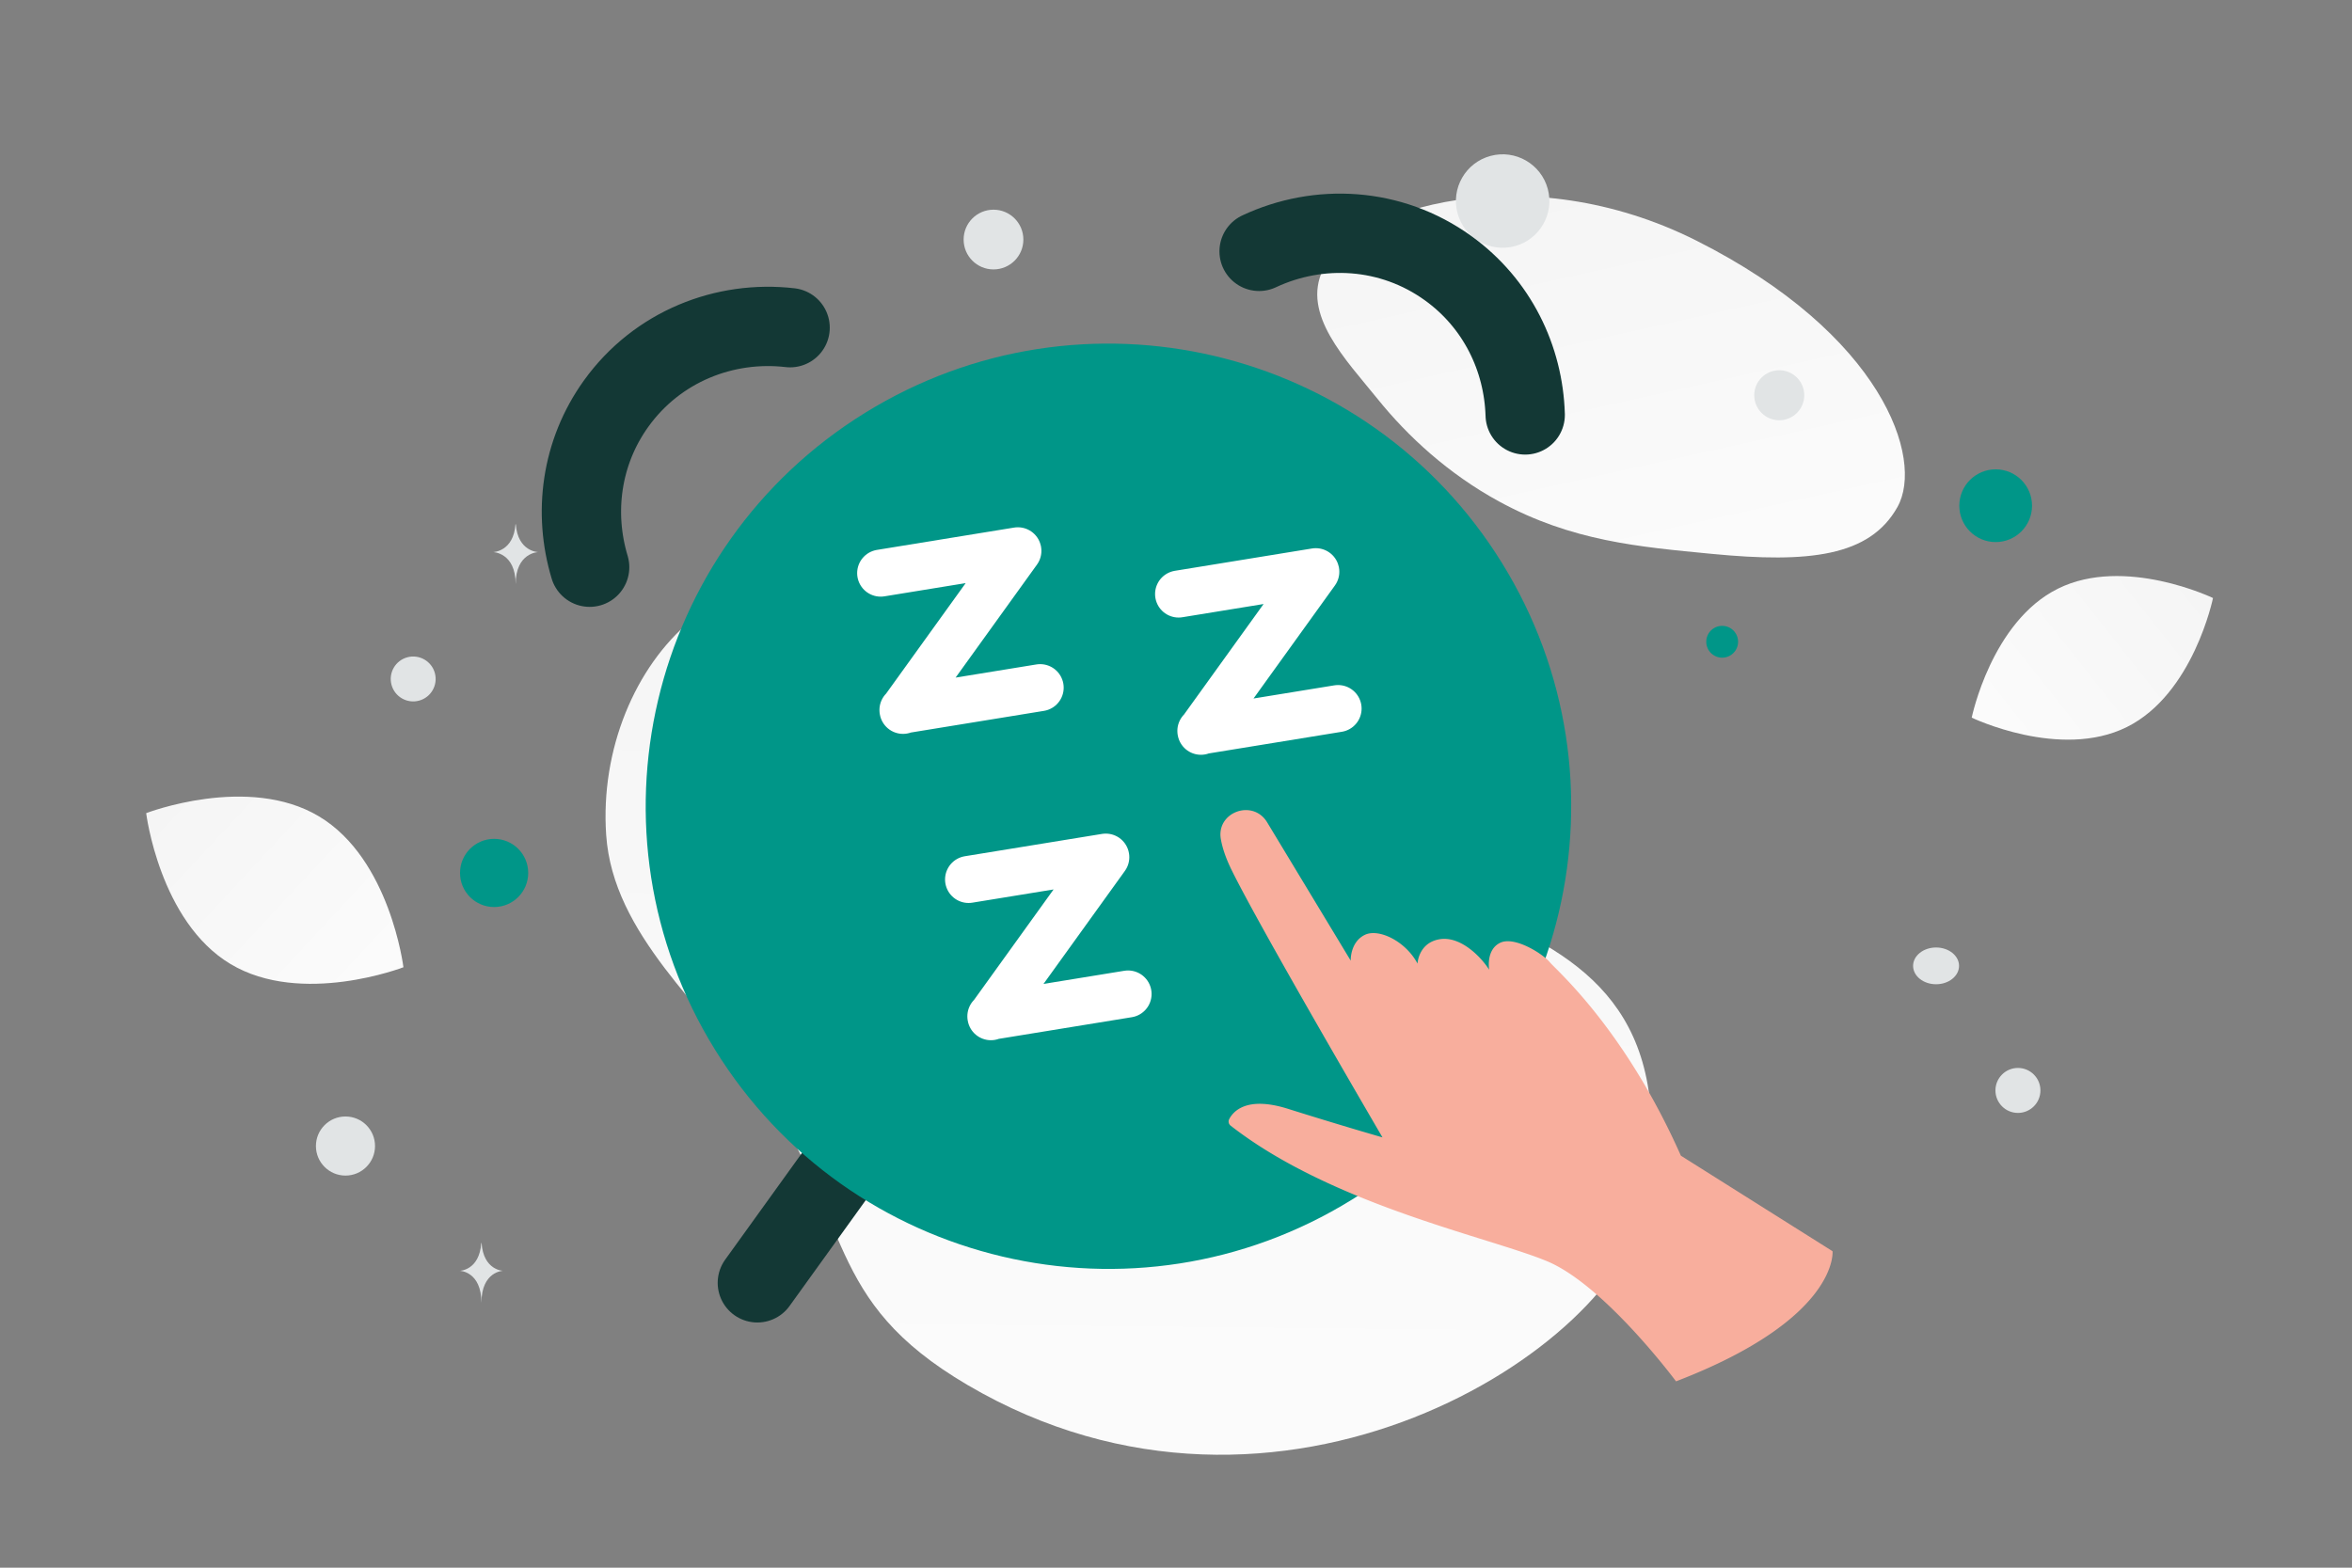 <svg width="900" height="600" viewBox="0 0 900 600" fill="none" xmlns="http://www.w3.org/2000/svg"><rect x="0" y="0" width="900" height="600" fill="#808080" stroke="none"/><path fill="transparent" d="M0 0h900v600H0z"/><path d="M629.274 461.644c-9.534 54.188-139.445 138.683-259.038 68.437-55.62-32.673-43.314-62.584-79.394-114.162-21.507-30.741-56.271-58.287-58.883-96.313-2.262-32.823 11.148-64.422 32.396-82.063 47.787-39.675 129.321-55.498 184.46 37.328 55.138 92.826 205.031 47.016 180.459 186.773z" fill="url(#a)"/><path d="M726.057 194.065c-10.597 18.914-33.807 21.513-70.991 17.919-27.965-2.709-53.467-4.804-81.435-20.052-19.575-10.665-35.07-25.095-46.379-39.109-12.256-15.183-29.361-32.509-20.976-49.724 11.524-23.647 78.167-43.563 142.879-10.994 71.086 35.788 87.27 83.475 76.902 101.96z" fill="url(#b)"/><path d="M813.806 278.279c-25.491 12.644-59.323-3.614-59.323-3.614s7.519-36.753 33.023-49.379c25.49-12.645 59.309 3.596 59.309 3.596s-7.519 36.752-33.009 49.397z" fill="url(#c)"/><path d="M88.208 368.963c27.176 16.288 66.167 1.231 66.167 1.231s-5.099-41.46-32.292-57.729c-27.177-16.289-66.15-1.25-66.15-1.25s5.098 41.46 32.275 57.748z" fill="url(#d)"/><circle cx="763.65" cy="193.549" r="13.918" transform="rotate(180 763.65 193.549)" fill="#009688"/><circle cx="582.524" cy="438.601" r="21.845" transform="rotate(180 582.524 438.601)" fill="#009688"/><circle cx="318.046" cy="200.567" r="11.458" transform="rotate(180 318.046 200.567)" fill="#009688"/><circle r="13.048" transform="matrix(-1 0 0 1 189.077 334.102)" fill="#009688"/><circle r="6.089" transform="matrix(-1 0 0 1 658.996 245.622)" fill="#009688"/><circle r="7.829" transform="matrix(-1 0 0 1 648.052 494.662)" fill="#E1E4E5"/><circle r="11.309" transform="matrix(-1 0 0 1 132.198 438.62)" fill="#E1E4E5"/><circle r="8.607" transform="matrix(-1 0 0 1 772.17 417.341)" fill="#E1E4E5"/><circle r="9.569" transform="matrix(-1 0 0 1 680.835 151.273)" fill="#E1E4E5"/><circle r="8.593" transform="scale(1 -1) rotate(-75 -90.274 -232.956)" fill="#E1E4E5"/><circle r="11.431" transform="matrix(-1 0 0 1 380.165 91.684)" fill="#E1E4E5"/><ellipse rx="8.793" ry="7.035" transform="matrix(-1 0 0 1 740.844 369.666)" fill="#E1E4E5"/><circle r="17.883" transform="scale(1 -1) rotate(-75 237.36 -413.145)" fill="#E1E4E5"/><path d="M197.253 200.632h.125c.742 10.51 8.558 10.672 8.558 10.672s-8.619.168-8.619 12.312c0-12.144-8.619-12.312-8.619-12.312s7.813-.162 8.555-10.672zm-13.094 275.105h.12c.712 10.478 8.216 10.64 8.216 10.64s-8.275.167-8.275 12.275c0-12.108-8.275-12.275-8.275-12.275s7.501-.162 8.214-10.64z" fill="#E1E4E5"/><path d="m609.381 438.949-52.489-37.792m-229.297 37.33-37.792 52.489" stroke="#133835" stroke-width="30.355" stroke-linecap="round" stroke-linejoin="round"/><path fill-rule="evenodd" clip-rule="evenodd" d="M338.965 170.935c76.034-47.049 175.793-23.554 222.841 52.48 47.049 76.033 23.535 175.795-52.482 222.821-76.034 47.048-175.796 23.534-222.821-52.483-47.046-76.014-23.555-175.792 52.462-222.818z" fill="#009688"/><path d="M338.965 170.935c76.034-47.049 175.793-23.554 222.841 52.48 47.049 76.033 23.535 175.795-52.482 222.821-76.034 47.048-175.796 23.534-222.821-52.483-47.046-76.014-23.555-175.792 52.462-222.818" stroke="#009688" stroke-width="30.355" stroke-linecap="round" stroke-linejoin="round"/><path d="M302.336 125.416c-25.014-2.899-50.792 7.141-66.544 29.019-13.558 18.856-16.393 41.994-10.16 62.651m256.17-120.887c22.802-10.684 50.414-9.335 72.292 6.417 18.859 13.578 28.887 34.622 29.528 56.189" stroke="#133835" stroke-width="30.355" stroke-linecap="round" stroke-linejoin="round"/><path d="m370.628 336.594 52.501-8.547.004.027-43.953 61.047-.024-.145 52.5-8.547m19.335-153.076 52.5-8.547.005.026-43.954 61.047-.023-.144 52.5-8.547m-175.028-51.835 52.5-8.547.005.026-43.954 61.047-.023-.144 52.5-8.547" stroke="#fff" stroke-width="18" stroke-linecap="round" stroke-linejoin="round"/><path d="M641.34 528.681s-27.246-36.66-49.196-45.908c-21.718-9.149-82.137-21.435-121.236-51.952a1.99 1.99 0 0 1-.563-2.477c1.556-3.005 6.687-8.917 22.413-3.996 20.46 6.44 36.252 10.965 36.252 10.965s-46.747-79.892-57.804-102.483c-2.185-4.459-3.443-8.29-4.039-11.626-1.854-10.403 12.249-15.522 17.712-6.473l31.981 52.943s-.298-7.035 5.33-9.842c5.33-2.643 15.692 2.377 20.228 10.965 0 0 .331-7.927 8.409-9.314 8.078-1.387 15.99 6.869 19.003 11.658 0 0-1.324-7.629 4.205-10.304 5.528-2.675 16.42 4.293 19.003 7.431 2.582 3.138 28.571 25.398 50.156 74.047l58.036 36.561s2.582 25.794-59.89 49.805z" fill="#F8AE9D"/><defs><linearGradient id="a" x1="429.676" y1="753.345" x2="439.189" y2="-175.072" gradientUnits="userSpaceOnUse"><stop stop-color="#fff"/><stop offset="1" stop-color="#EEE"/></linearGradient><linearGradient id="b" x1="654.664" y1="316.644" x2="560.205" y2="-107.818" gradientUnits="userSpaceOnUse"><stop stop-color="#fff"/><stop offset="1" stop-color="#EEE"/></linearGradient><linearGradient id="c" x1="715.92" y1="317.72" x2="926.165" y2="151.416" gradientUnits="userSpaceOnUse"><stop stop-color="#fff"/><stop offset="1" stop-color="#EEE"/></linearGradient><linearGradient id="d" x1="193.375" y1="421.393" x2="-25.3" y2="218.216" gradientUnits="userSpaceOnUse"><stop stop-color="#fff"/><stop offset="1" stop-color="#EEE"/></linearGradient></defs></svg>